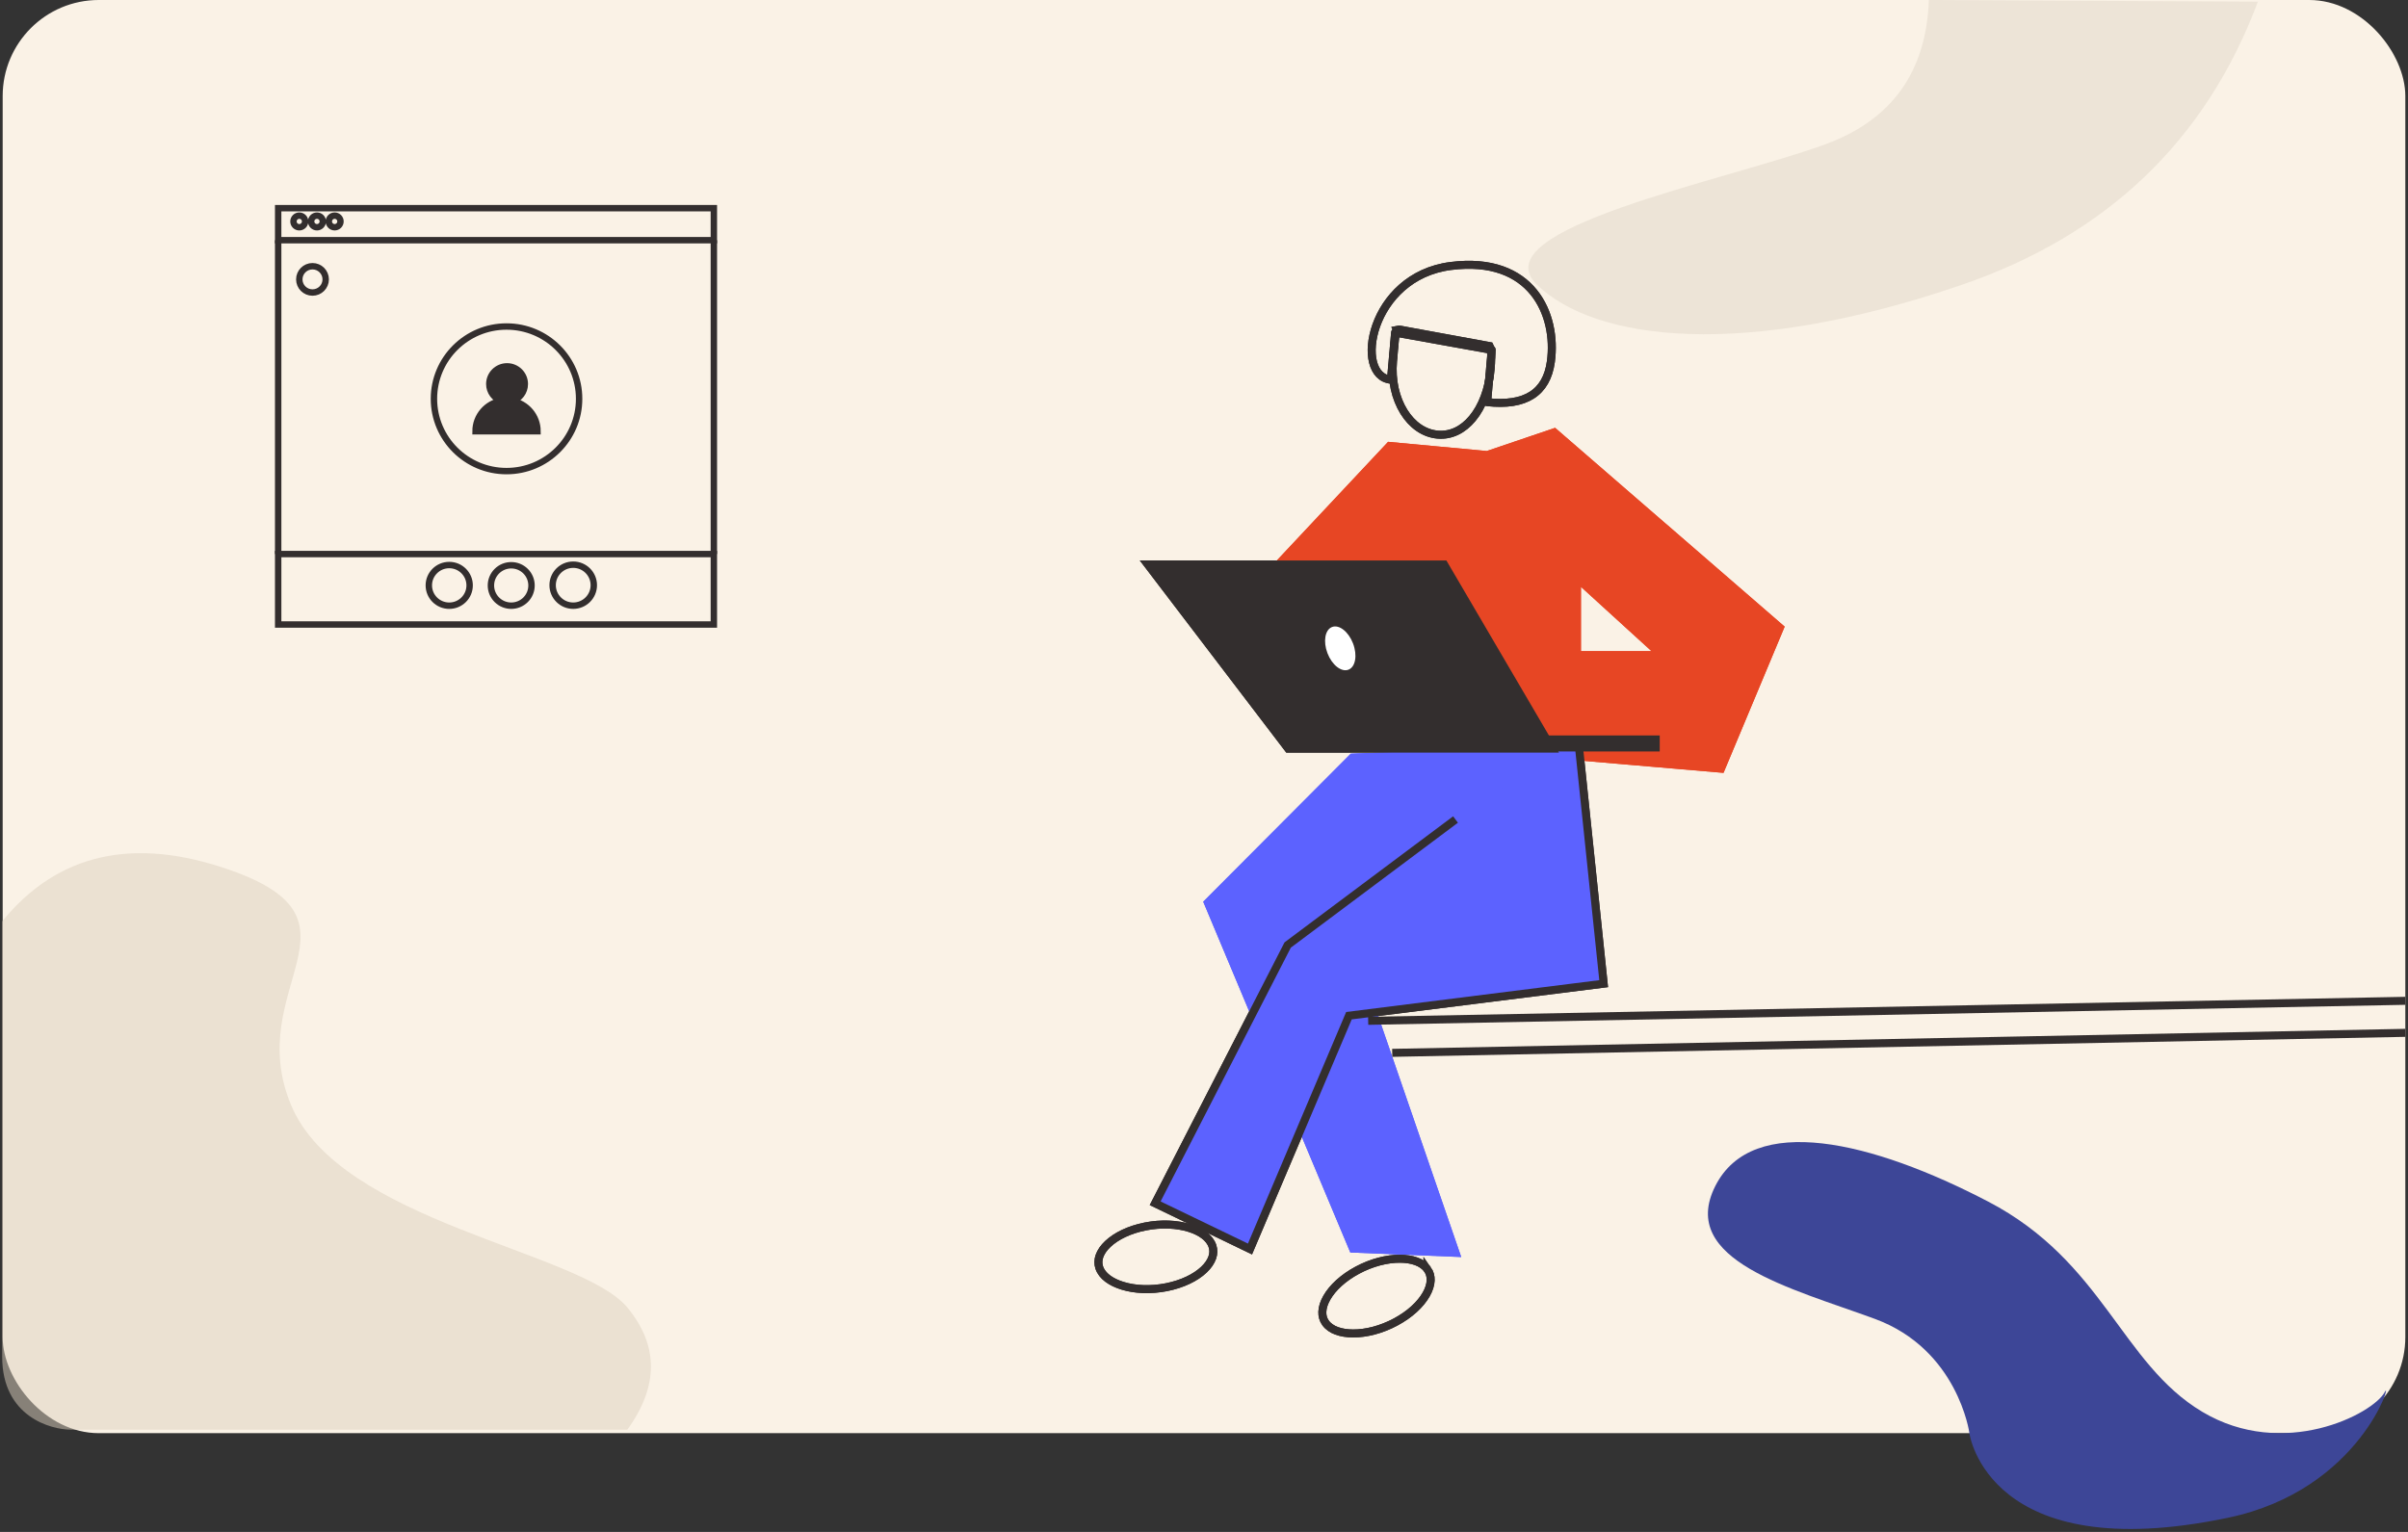 <svg xmlns="http://www.w3.org/2000/svg" width="451" height="287" viewBox="0 0 451 287">
    <rect x="0" y="0" width="451" height="287" fill="#333333" stroke="none"/>
    <g fill="none" fill-rule="evenodd">
        <g>
            <g transform="translate(-721 -180) translate(721 180)">
                <rect width="450" height="268.5" x=".5" fill="#FAF2E6" rx="18"/>
                <path fill="#DBD1C1" fill-opacity=".4" d="M286.25 62.308c9.764-26.028 28.265-43.716 55.503-53.064 40.857-14.022 68.596-10.504 79.497 0 10.901 10.505-35.355 19.507-54.003 26.35-12.432 4.562-18.887 13.571-19.368 27.027l-61.629-.313z" transform="rotate(180 354.571 31.31)"/>
                <path fill="#3D4697" d="M354.31 264.492c15.2-9.084 18.5-28.122 40.104-39.387 21.604-11.264 44.107-16.804 51.106-2.878 6.999 13.925-14.421 19.16-29.919 24.87-15.497 5.712-17.687 21.3-17.687 21.403 0 .102-3.5 25.266-48.466 15.84-24.921-5.225-30.904-26.456-29.331-23.542 2.23 4.13 18.995 12.778 34.194 3.694z" transform="matrix(-1 0 0 1 766.768 0)"/>
                <g stroke="#332E2E" stroke-width="1.2">
                    <g>
                        <path d="M0 6L81.6 6 81.6 0 0 0zM0 64.8L0 78 4.255 78 14.966 78 81.6 78 81.6 64.8z" transform="translate(51.5 39) translate(.6)"/>
                        <path d="M11.67 2.487c0 .6-.488 1.089-1.092 1.089-.603 0-1.092-.488-1.092-1.09 0-.6.489-1.088 1.092-1.088.604 0 1.093.487 1.093 1.089M5.048 2.487c0 .6-.489 1.089-1.092 1.089-.604 0-1.093-.488-1.093-1.09 0-.6.49-1.088 1.093-1.088s1.092.487 1.092 1.089M8.36 2.487c0 .6-.49 1.089-1.094 1.089-.603 0-1.092-.488-1.092-1.09 0-.6.489-1.088 1.092-1.088.605 0 1.094.487 1.094 1.089M42.769 49.26h0c-7.508 0-13.595-6.064-13.595-13.545 0-7.48 6.087-13.545 13.595-13.545 7.507 0 13.594 6.065 13.594 13.545 0 7.48-6.087 13.545-13.594 13.545" transform="translate(51.5 39) translate(.6)"/>
                        <path fill="#332E2E" d="M43.849 36.116c1.359-.417 2.346-1.677 2.346-3.168 0-1.83-1.489-3.313-3.326-3.313s-3.326 1.483-3.326 3.313c0 1.468.959 2.711 2.285 3.147-2.757.448-4.864 2.826-4.864 5.7h11.61c0-2.826-2.037-5.174-4.725-5.679" transform="translate(51.5 39) translate(.6)"/>
                        <path d="M59.115 70.634c0 2.121-1.726 3.841-3.856 3.841s-3.856-1.72-3.856-3.841c0-2.122 1.726-3.842 3.856-3.842s3.856 1.72 3.856 3.842M40.96 73.366c-1.485-1.479-1.485-3.877 0-5.357 1.485-1.48 3.892-1.48 5.377 0 1.484 1.48 1.484 3.878 0 5.357-1.485 1.48-3.892 1.48-5.377 0M35.86 70.667c0 2.104-1.712 3.81-3.823 3.81-2.11 0-3.822-1.706-3.822-3.81 0-2.103 1.711-3.809 3.822-3.809 2.111 0 3.823 1.706 3.823 3.81M8.903 13.341c0 1.361-1.108 2.465-2.474 2.465s-2.473-1.104-2.473-2.465c0-1.36 1.107-2.465 2.473-2.465 1.366 0 2.474 1.104 2.474 2.465" transform="translate(51.5 39) translate(.6)"/>
                    </g>
                    <path d="M82.2 64.8L82.2 6M.6 6L.6 64.8" transform="translate(51.5 39)"/>
                </g>
                <g>
                    <path fill="#E74624" stroke="#E74624" stroke-width="1.5" d="M11.856 96.343L0.823 69.951 43.083 33.343 55.627 37.6 73.9 35.897 105.823 69.951 95.056 84.437 71.041 75.085 38.828 75.085 38.828 60.587 22.926 75.085 71.041 75.085 81.317 90.384z" transform="matrix(-1 0 0 1 334.177 47.657)"/>
                    <path stroke="#332E2E" stroke-width="1.5" d="M72.502 14.124c-.366-.083-.728.007-1.216.104-.222.044-.466.092-.734.14-2.1.371-7.232 1.312-15.395 2.82-.095.158-.149.393-.192.694-.121.833-.102 2.079.043 3.735.323 3.671 1.556 6.914 3.419 9.144 1.707 2.045 3.95 3.23 6.486 3.008 2.605-.227 4.82-1.865 6.322-4.282 1.56-2.511 2.358-5.866 2.042-9.461h0l-.207-2.365c-.182-2.012-.258-3.061-.568-3.537z" transform="matrix(-1 0 0 1 334.177 47.657)"/>
                    <path fill="#5C62FF" d="M38.323 91.843L81.19 93.542 108.823 121.275 81.275 186.994 60.5 187.843 81.275 127.525 46.65 117.33z" transform="matrix(-1 0 0 1 334.177 47.657)"/>
                    <path stroke="#332E2E" stroke-width="1.5" d="M66.823 190.155c.972-1.363 2.898-1.98 5.15-1.992 2.443-.012 5.293.706 7.978 2.145 2.66 1.426 4.662 3.291 5.731 5.174.508.894.802 1.787.831 2.63.026.746-.161 1.449-.597 2.06-.972 1.362-2.898 1.98-5.15 1.991-2.442.013-5.293-.706-7.977-2.145-2.66-1.425-4.663-3.291-5.732-5.174-.508-.894-.801-1.787-.831-2.63-.026-.746.161-1.449.597-2.059zM107.093 185.797c.53-1.585 2.19-2.736 4.34-3.403 2.331-.723 5.268-.865 8.258-.271 2.962.589 5.426 1.79 7.001 3.28.748.707 1.291 1.475 1.567 2.273.244.706.271 1.433.034 2.143-.53 1.586-2.19 2.736-4.34 3.403-2.331.723-5.268.866-8.258.272-2.962-.59-5.426-1.79-7.001-3.28-.748-.707-1.291-1.476-1.567-2.273-.244-.707-.271-1.433-.034-2.144z" transform="matrix(-1 0 0 1 334.177 47.657)"/>
                    <path stroke="#332E2E" stroke-linejoin="round" stroke-width="1.5" d="M72.884 14.639l-18.092 3.258.86 9.785c-7.162.796-11.143-1.736-11.942-7.594-1.198-8.787 3.503-19.85 18.741-17.914 15.239 1.936 18.252 20.69 11.21 21.303l-.777-8.838z" transform="matrix(-1 0 0 1 334.177 47.657)"/>
                    <path fill="#5C62FF" stroke="#332E2E" stroke-width="1.5" d="M38.65 90.343l-4.827 46.286 47.706 6 18.536 43.714 17.758-8.571-24.819-48.386-31.435-23.507" transform="matrix(-1 0 0 1 334.177 47.657)"/>
                    <g transform="matrix(-1 0 0 1 334.177 47.657) translate(23.323 57.343)">
                        <path stroke="#332E2E" stroke-width="3" d="M0 34.286L69.544 34.286"/>
                        <path fill="#332E2E" d="M39.959 0L97.386 0 69.946 36 18.868 36z"/>
                        <ellipse cx="59.834" cy="16.465" fill="#FFF" rx="2.562" ry="4.283" transform="rotate(21 59.834 16.465)"/>
                    </g>
                </g>
                <g>
                    <path fill="#E74624" stroke="#E74624" stroke-width="1.5" d="M11.856 96.343L0.823 69.951 43.083 33.343 55.627 37.6 73.9 35.897 105.823 69.951 95.056 84.437 71.041 75.085 38.828 75.085 38.828 60.587 22.926 75.085 71.041 75.085 81.317 90.384z" transform="matrix(-1 0 0 1 334.177 47.657)"/>
                    <path stroke="#332E2E" stroke-width="1.5" d="M72.502 14.124c-.366-.083-.728.007-1.216.104-.222.044-.466.092-.734.14-2.1.371-7.232 1.312-15.395 2.82-.095.158-.149.393-.192.694-.121.833-.102 2.079.043 3.735.323 3.671 1.556 6.914 3.419 9.144 1.707 2.045 3.95 3.23 6.486 3.008 2.605-.227 4.82-1.865 6.322-4.282 1.56-2.511 2.358-5.866 2.042-9.461h0l-.207-2.365c-.182-2.012-.258-3.061-.568-3.537z" transform="matrix(-1 0 0 1 334.177 47.657)"/>
                    <path fill="#5C62FF" d="M38.323 91.843L81.19 93.542 108.823 121.275 81.275 186.994 60.5 187.843 81.275 127.525 46.65 117.33z" transform="matrix(-1 0 0 1 334.177 47.657)"/>
                    <path stroke="#332E2E" stroke-width="1.5" d="M66.823 190.155c.972-1.363 2.898-1.98 5.15-1.992 2.443-.012 5.293.706 7.978 2.145 2.66 1.426 4.662 3.291 5.731 5.174.508.894.802 1.787.831 2.63.026.746-.161 1.449-.597 2.06-.972 1.362-2.898 1.98-5.15 1.991-2.442.013-5.293-.706-7.977-2.145-2.66-1.425-4.663-3.291-5.732-5.174-.508-.894-.801-1.787-.831-2.63-.026-.746.161-1.449.597-2.059zM107.093 185.797c.53-1.585 2.19-2.736 4.34-3.403 2.331-.723 5.268-.865 8.258-.271 2.962.589 5.426 1.79 7.001 3.28.748.707 1.291 1.475 1.567 2.273.244.706.271 1.433.034 2.143-.53 1.586-2.19 2.736-4.34 3.403-2.331.723-5.268.866-8.258.272-2.962-.59-5.426-1.79-7.001-3.28-.748-.707-1.291-1.476-1.567-2.273-.244-.707-.271-1.433-.034-2.144z" transform="matrix(-1 0 0 1 334.177 47.657)"/>
                    <path stroke="#332E2E" stroke-linejoin="round" stroke-width="1.5" d="M72.884 14.639l-18.092 3.258.86 9.785c-7.162.796-11.143-1.736-11.942-7.594-1.198-8.787 3.503-19.85 18.741-17.914 15.239 1.936 18.252 20.69 11.21 21.303l-.777-8.838z" transform="matrix(-1 0 0 1 334.177 47.657)"/>
                    <path fill="#5C62FF" stroke="#332E2E" stroke-width="1.5" d="M38.65 90.343l-4.827 46.286 47.706 6 18.536 43.714 17.758-8.571-24.819-48.386-31.435-23.507" transform="matrix(-1 0 0 1 334.177 47.657)"/>
                    <g transform="matrix(-1 0 0 1 334.177 47.657) translate(23.323 57.343)">
                        <path stroke="#332E2E" stroke-width="3" d="M0 34.286L69.544 34.286"/>
                        <path fill="#332E2E" d="M39.959 0L97.386 0 69.946 36 18.868 36z"/>
                        <ellipse cx="59.834" cy="16.465" fill="#FFF" rx="2.562" ry="4.283" transform="rotate(21 59.834 16.465)"/>
                    </g>
                </g>
                <path stroke="#332E2E" stroke-width="1.5" d="M449.75 191.25L255.5 187.5" transform="matrix(-1 0 0 1 706 0)"/>
                <path stroke="#332E2E" stroke-width="1.5" d="M449.75 197.25L260 193.5" transform="matrix(-1 0 0 1 710.5 0)"/>
                <path fill="#DDD1BF" fill-opacity=".5" d="M102.39 153.091c12.769 10.421 15.96 24.679 9.577 42.774-9.577 27.142-21.911 2.159-43.967 11.317-22.056 9.16-27.293 54.187-37.964 63.002-7.115 5.876-14.74 5.876-22.877 0v-104.26c0-3.635 2.383-12.833 13.65-12.833h81.581z" transform="rotate(-90 61.159 213.841)"/>
            </g>
        </g>
    </g>
</svg>
